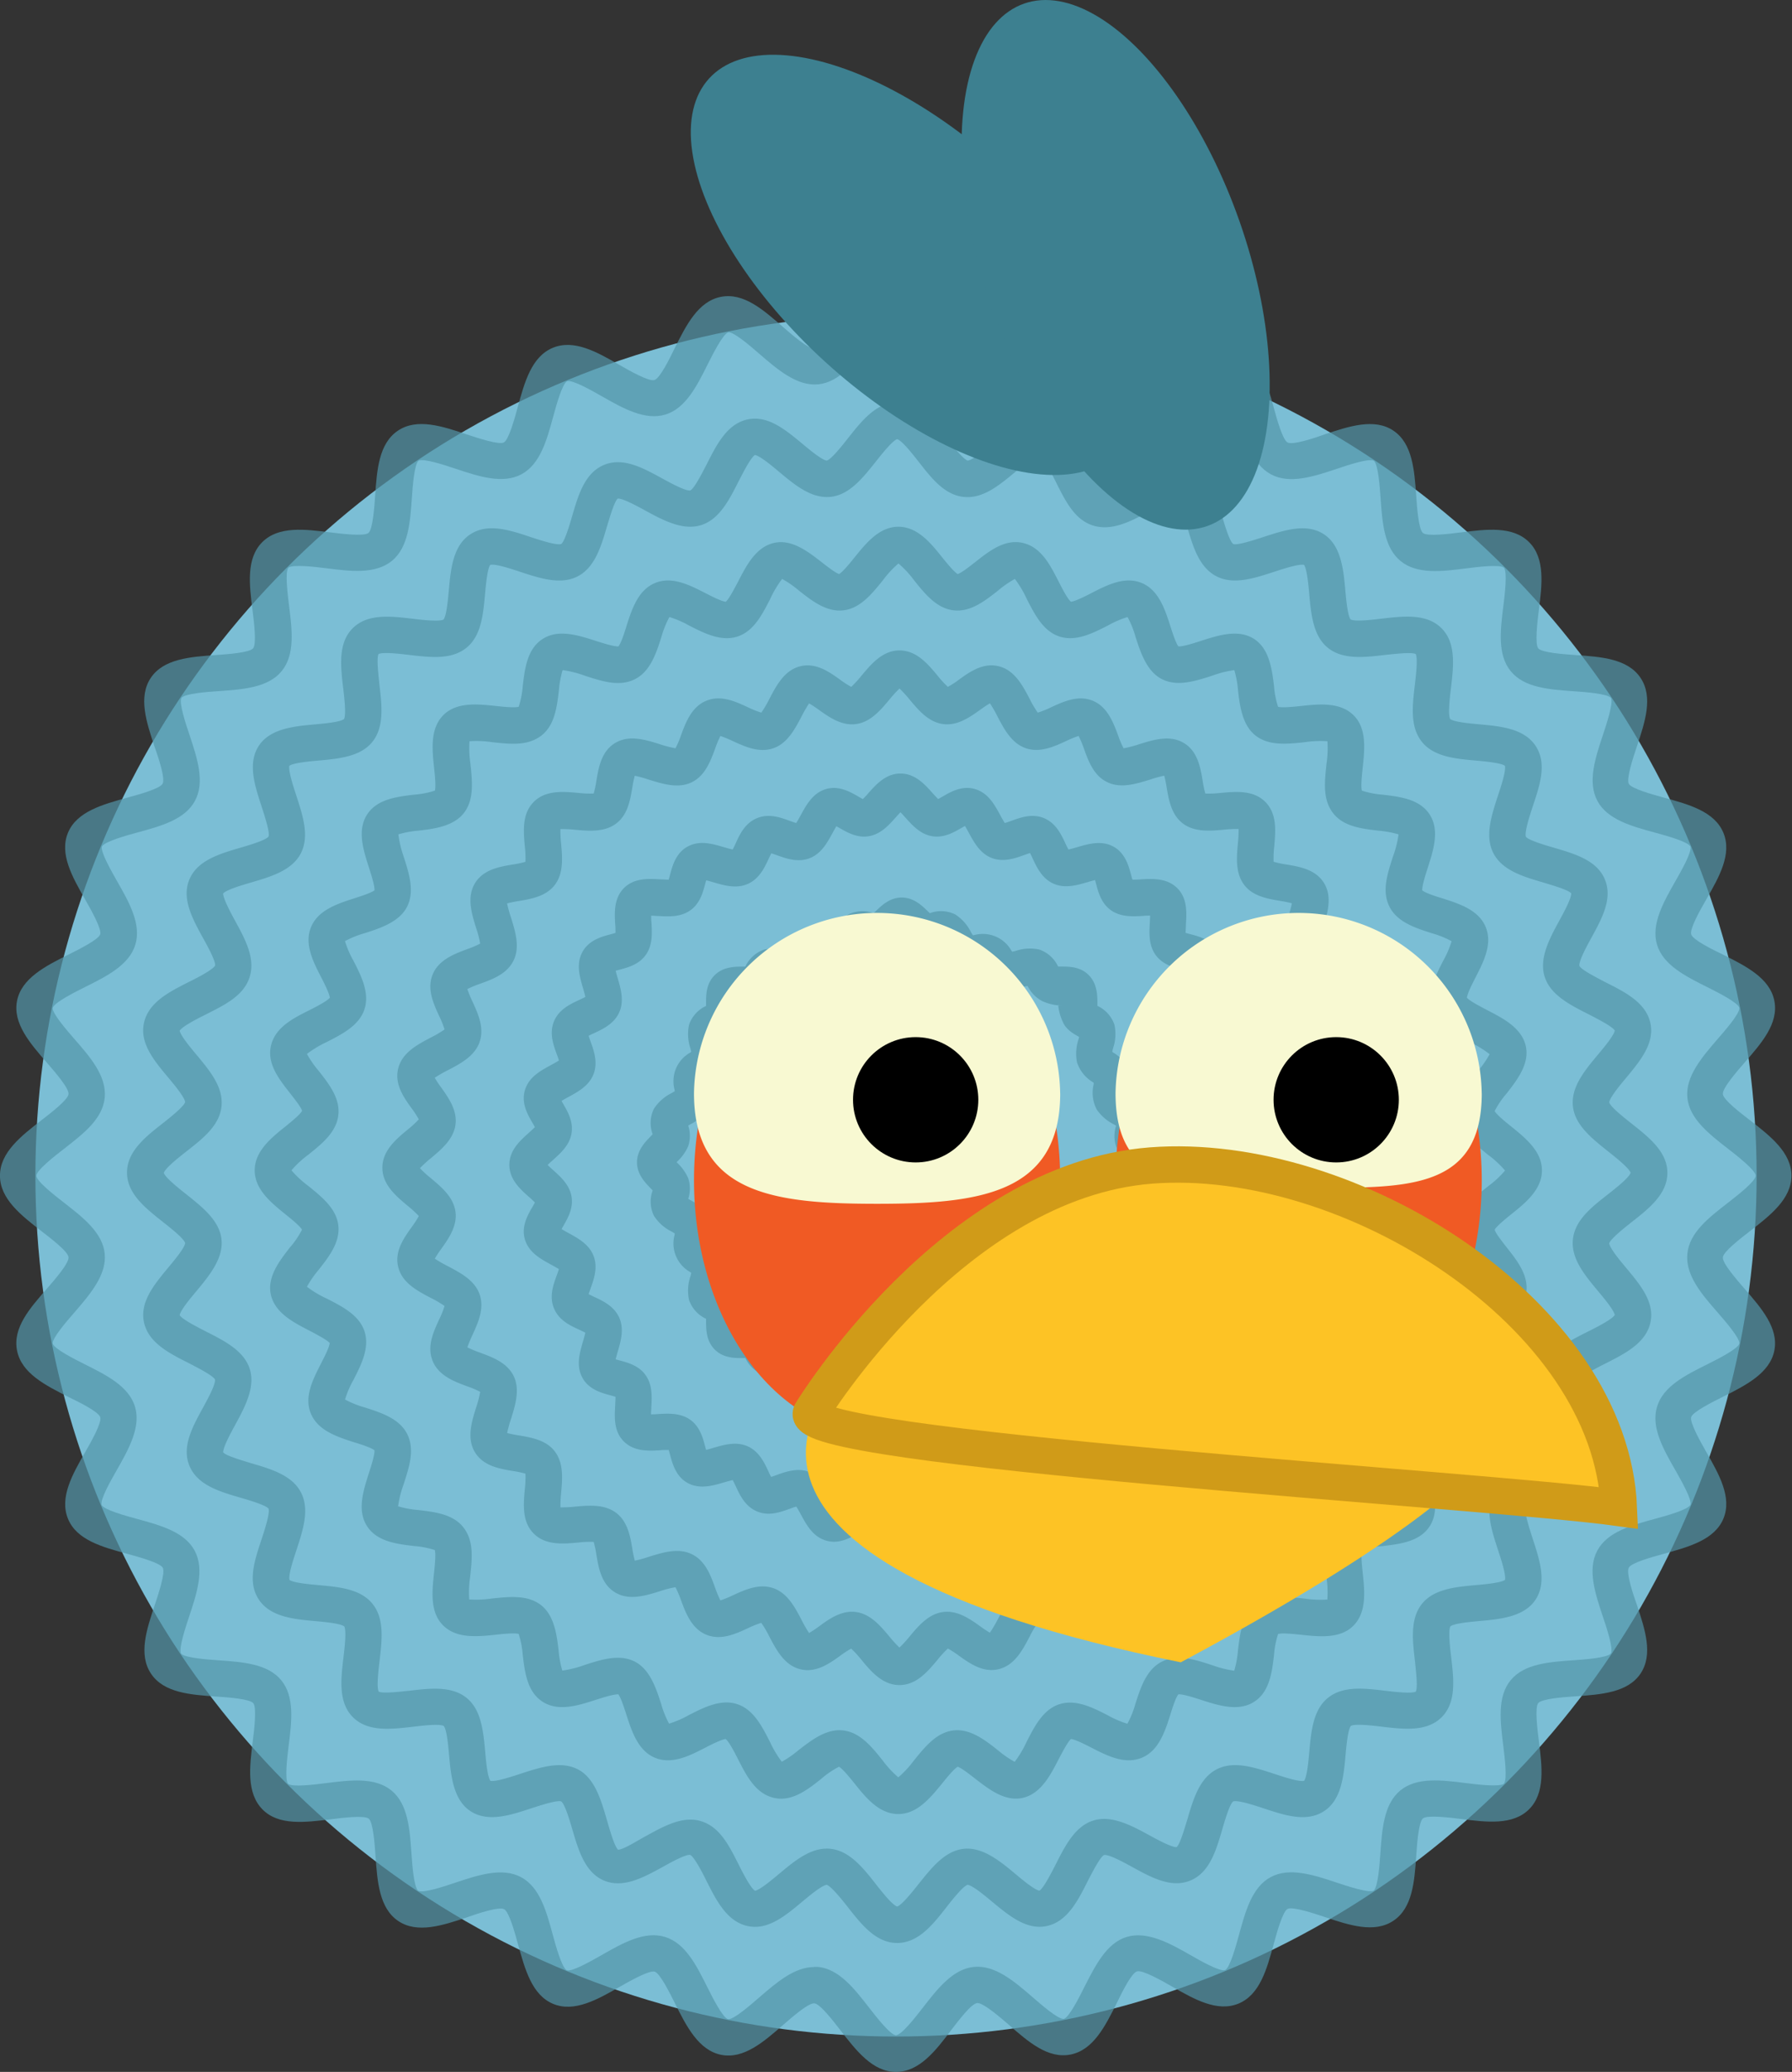<svg xmlns="http://www.w3.org/2000/svg" viewBox="0 0 443.72 512.92"><rect x="0" y="0" width="443.72" height="512.92" fill="#333333" stroke="none"/><defs><style>.cls-1{fill:#7bbed5;}.cls-2{opacity:0.7;}.cls-3{fill:#5296a9;}.cls-4{fill:#3d8090;}.cls-5{fill:#f05a24;}.cls-6{fill:#f8f9d2;}.cls-7,.cls-8{fill:#fdc325;}.cls-8{stroke:#d09b18;stroke-miterlimit:10;stroke-width:9px;}</style></defs><title>Recurso 10</title><g id="Capa_2" data-name="Capa 2"><g id="Capa_1-2" data-name="Capa 1"><circle class="cls-1" cx="221.86" cy="291.06" r="213.1"/><g class="cls-2"><path class="cls-3" d="M221.86,512.92c-5.76,0-9.82-5.23-13.75-10.3-1.76-2.27-5-6.51-6.44-6.68s-5.59,3.46-7.81,5.39c-4.78,4.16-9.72,8.47-15.28,7.36s-8.59-7-11.45-12.75c-1.29-2.59-3.7-7.41-5-7.84s-6.13,2.29-8.68,3.75c-5.52,3.15-11.22,6.4-16.47,4.23s-7-8.56-8.7-14.72c-.77-2.81-2.19-8-3.43-8.71s-6.44,1-9.22,2c-6,2-12.27,4.09-17,.92s-5.2-9.75-5.65-16.11c-.2-2.91-.58-8.34-1.67-9.23s-6.5-.22-9.4.15C75.54,451.15,69,452,65,447.94s-3.21-10.56-2.41-16.88c.37-2.9,1-8.31.15-9.4s-6.32-1.47-9.23-1.67c-6.36-.44-12.93-.9-16.11-5.65s-1.09-11,.92-17c.93-2.78,2.65-8,2-9.22s-5.9-2.66-8.71-3.43C25.4,383,19,381.28,16.84,376s1.08-11,4.23-16.47c1.46-2.55,4.17-7.3,3.75-8.68s-5.25-3.75-7.84-5C11.25,342.93,5.34,340,4.22,334.34s3.2-10.5,7.36-15.28c1.93-2.22,5.54-6.36,5.39-7.82s-4.41-4.68-6.68-6.44c-5.06-3.93-10.3-8-10.3-13.75s5.23-9.82,10.3-13.75c2.27-1.76,6.51-5,6.68-6.44s-3.46-5.59-5.39-7.82c-4.16-4.78-8.46-9.72-7.36-15.28s7-8.59,12.75-11.45c2.59-1.29,7.41-3.7,7.84-5s-2.29-6.13-3.75-8.68c-3.15-5.52-6.4-11.22-4.23-16.47s8.56-7,14.72-8.7c2.81-.77,8-2.19,8.71-3.43s-1-6.44-2-9.22c-2-6-4.09-12.27-.92-17s9.75-5.2,16.11-5.65c2.91-.2,8.34-.58,9.23-1.67s.22-6.5-.15-9.4c-.8-6.32-1.62-12.85,2.41-16.88s10.56-3.21,16.88-2.41c2.9.37,8.31,1,9.4.15s1.47-6.32,1.67-9.23c.44-6.36.9-12.93,5.65-16.11s11-1.09,17,.92c2.78.92,8,2.65,9.22,2s2.66-5.9,3.43-8.71c1.68-6.16,3.41-12.53,8.7-14.72s11,1.08,16.47,4.23c2.55,1.46,7.31,4.17,8.68,3.75s3.75-5.25,5-7.84c2.86-5.72,5.82-11.64,11.45-12.75s10.5,3.2,15.28,7.36c2.22,1.93,6.34,5.54,7.82,5.39s4.68-4.41,6.44-6.68c3.93-5.06,8-10.3,13.75-10.3s9.82,5.23,13.75,10.3c1.76,2.27,5,6.5,6.44,6.68s5.59-3.46,7.82-5.39c4.78-4.16,9.72-8.46,15.28-7.36s8.59,7,11.45,12.75c1.29,2.59,3.71,7.41,5,7.84s6.13-2.29,8.68-3.75c5.52-3.15,11.22-6.4,16.47-4.23s7,8.56,8.7,14.72c.77,2.81,2.19,8,3.43,8.71s6.44-1,9.22-2c6-2,12.28-4.09,17-.92s5.2,9.75,5.65,16.11c.2,2.91.58,8.34,1.67,9.23s6.5.22,9.4-.15c6.32-.8,12.85-1.62,16.88,2.41s3.21,10.56,2.41,16.88c-.37,2.9-1,8.31-.15,9.4s6.32,1.47,9.23,1.67c6.36.44,12.93.9,16.11,5.65s1.09,11-.92,17c-.93,2.78-2.65,8-2,9.22s5.9,2.66,8.71,3.43c6.16,1.68,12.53,3.42,14.72,8.7s-1.08,11-4.22,16.47c-1.46,2.55-4.17,7.3-3.75,8.68s5.25,3.75,7.84,5c5.72,2.86,11.64,5.82,12.75,11.45s-3.2,10.5-7.36,15.28c-1.93,2.22-5.54,6.36-5.39,7.82s4.41,4.68,6.68,6.44c5.06,3.93,10.3,8,10.3,13.75s-5.23,9.82-10.3,13.75c-2.27,1.76-6.5,5-6.68,6.44s3.46,5.59,5.39,7.82c4.16,4.78,8.46,9.72,7.36,15.28s-7,8.59-12.75,11.45c-2.59,1.29-7.41,3.71-7.84,5s2.29,6.13,3.75,8.68c3.15,5.52,6.4,11.22,4.23,16.47s-8.56,7-14.72,8.7c-2.81.77-8,2.19-8.71,3.43s1,6.44,2,9.22c2,6,4.08,12.27.92,17s-9.75,5.2-16.11,5.65c-2.91.2-8.34.58-9.23,1.67s-.22,6.5.15,9.4c.8,6.32,1.62,12.85-2.41,16.88s-10.56,3.21-16.88,2.41c-2.9-.37-8.31-1-9.4-.15s-1.47,6.32-1.67,9.23c-.44,6.36-.9,12.93-5.65,16.11s-11,1.09-17-.92c-2.78-.93-8-2.65-9.22-2s-2.66,5.9-3.43,8.71c-1.68,6.16-3.42,12.53-8.7,14.72s-11-1.08-16.47-4.22c-2.55-1.46-7.31-4.16-8.68-3.75s-3.75,5.25-5,7.84c-2.86,5.72-5.82,11.64-11.45,12.75s-10.5-3.2-15.28-7.36c-2.22-1.93-6.36-5.49-7.82-5.39s-4.68,4.41-6.44,6.68C231.68,507.69,227.62,512.92,221.86,512.92Zm-20.23-26c.3,0,.61,0,.91,0,5.22.51,9,5.39,12.68,10.12,1.7,2.19,5.23,6.74,6.64,6.81,1.41-.08,4.94-4.63,6.63-6.81,3.67-4.73,7.46-9.61,12.68-10.12s10,3.59,14.59,7.56c2.15,1.87,6.12,5.32,7.58,5.32h.06c1.34-.37,3.9-5.49,5.13-7.95C271.23,486.57,274,481,279,479.5S289.54,481,294.78,484c2.52,1.44,7.21,4.12,8.57,3.72,1.24-.64,2.73-6.13,3.45-8.77,1.58-5.79,3.21-11.79,7.86-14.27s10.59-.54,16.31,1.37c2.77.92,7.92,2.63,9.16,2,1.08-.88,1.48-6.53,1.67-9.25.42-6,.85-12.2,4.94-15.56S357,440.67,363,441.42c2.9.37,8.3,1,9.39.15.88-1.08.2-6.48-.16-9.38-.75-6-1.53-12.15,1.83-16.24s9.56-4.52,15.56-4.94c2.72-.19,8.38-.59,9.26-1.68.65-1.23-1.06-6.38-2-9.15-1.9-5.72-3.87-11.63-1.37-16.31S404,377.59,409.8,376c2.64-.72,8.13-2.22,8.78-3.47.39-1.33-2.29-6-3.73-8.55-3-5.24-6.09-10.67-4.54-15.75s7.07-7.8,12.43-10.48c2.46-1.23,7.58-3.79,7.95-5.15.1-1.38-3.43-5.44-5.32-7.62-4-4.56-8.08-9.29-7.56-14.6s5.39-9,10.12-12.68c2.19-1.7,6.73-5.22,6.81-6.64-.08-1.41-4.63-4.94-6.81-6.64-4.73-3.67-9.61-7.46-10.12-12.68s3.59-10,7.56-14.6c1.9-2.18,5.43-6.24,5.32-7.64-.37-1.34-5.49-3.9-7.95-5.13-5.36-2.68-10.9-5.45-12.43-10.48s1.55-10.51,4.54-15.75c1.44-2.52,4.12-7.22,3.72-8.57-.64-1.24-6.13-2.73-8.77-3.45-5.79-1.58-11.79-3.21-14.27-7.86s-.54-10.59,1.37-16.31c.92-2.77,2.63-7.92,2-9.16-.88-1.08-6.53-1.48-9.25-1.67-6-.42-12.2-.85-15.56-4.94s-2.58-10.27-1.83-16.24c.37-2.9,1-8.31.15-9.39-1.08-.89-6.48-.2-9.38.16-6,.76-12.15,1.53-16.24-1.83s-4.52-9.56-4.94-15.56c-.19-2.72-.58-8.38-1.68-9.26-1.23-.65-6.38,1.06-9.15,2-5.72,1.9-11.63,3.87-16.31,1.37s-6.28-8.48-7.86-14.28c-.72-2.64-2.22-8.13-3.47-8.78-1.34-.38-6,2.29-8.55,3.73-5.24,3-10.66,6.08-15.75,4.54s-7.8-7.07-10.48-12.43c-1.23-2.46-3.79-7.58-5.15-7.95-1.33-.11-5.44,3.43-7.62,5.32-4.56,4-9.28,8.09-14.6,7.56s-9-5.39-12.68-10.12c-1.7-2.19-5.23-6.74-6.64-6.81-1.41.08-4.94,4.63-6.63,6.81-3.67,4.73-7.46,9.61-12.68,10.12s-10-3.59-14.6-7.56c-2.18-1.9-6.23-5.41-7.64-5.32-1.34.37-3.9,5.49-5.13,7.94-2.68,5.36-5.45,10.9-10.48,12.43s-10.51-1.55-15.75-4.54c-2.52-1.44-7.22-4.11-8.57-3.72-1.24.64-2.73,6.13-3.45,8.77-1.58,5.79-3.21,11.78-7.86,14.27s-10.59.54-16.31-1.37c-2.77-.92-7.92-2.63-9.16-2-1.08.88-1.48,6.53-1.67,9.25-.42,6-.85,12.21-4.94,15.56s-10.27,2.58-16.24,1.83c-2.9-.37-8.3-1-9.39-.15-.88,1.07-.2,6.48.16,9.38.75,6,1.53,12.15-1.83,16.24s-9.56,4.52-15.56,4.94c-2.72.19-8.38.58-9.26,1.68-.65,1.23,1.06,6.38,2,9.15,1.9,5.72,3.87,11.63,1.37,16.31s-8.48,6.28-14.27,7.86c-2.64.72-8.13,2.22-8.78,3.47-.39,1.33,2.29,6,3.73,8.55,3,5.24,6.08,10.67,4.54,15.75S26.36,241.7,21,244.38c-2.46,1.23-7.58,3.79-7.95,5.15-.1,1.38,3.43,5.44,5.32,7.62,4,4.57,8.08,9.29,7.56,14.6s-5.4,9-10.12,12.68c-2.19,1.7-6.74,5.23-6.81,6.64.08,1.41,4.63,4.94,6.81,6.63,4.73,3.67,9.61,7.46,10.12,12.68s-3.59,10-7.56,14.59c-1.9,2.18-5.43,6.24-5.32,7.64.37,1.34,5.49,3.9,7.94,5.13,5.36,2.68,10.9,5.45,12.43,10.48S31.87,358.74,28.88,364c-1.44,2.52-4.12,7.22-3.72,8.57.64,1.24,6.13,2.73,8.77,3.45,5.79,1.58,11.78,3.21,14.27,7.86s.54,10.59-1.37,16.31c-.92,2.77-2.63,7.92-2,9.16.88,1.08,6.53,1.48,9.25,1.67,6,.42,12.2.85,15.56,4.94s2.58,10.27,1.83,16.24c-.37,2.9-1,8.3-.15,9.39,1.08.89,6.48.2,9.38-.16,6-.75,12.15-1.53,16.24,1.83s4.52,9.56,4.94,15.56c.19,2.72.58,8.38,1.68,9.26,1.23.65,6.38-1.06,9.15-2,5.72-1.9,11.64-3.87,16.31-1.37s6.28,8.48,7.86,14.28c.72,2.64,2.22,8.13,3.47,8.78,1.33.38,6-2.29,8.55-3.73,5.24-3,10.67-6.09,15.75-4.54s7.8,7.07,10.49,12.43c1.23,2.46,3.79,7.58,5.15,7.95h.06c1.44,0,5.41-3.46,7.56-5.33C192.25,490.81,196.69,486.95,201.63,486.95Z"/><path class="cls-3" d="M222.15,481c-5.24,0-8.84-4.55-12.31-9-1.49-1.88-4-5-5.12-5.4-1.21.11-4.38,2.76-6.09,4.19-4.2,3.51-8.53,7.14-13.58,6s-7.63-6.23-10.14-11.2c-1-2.05-3-5.87-4-6.4-1.1-.18-4.83,1.87-6.84,3-4.79,2.62-9.75,5.33-14.47,3.37s-6.35-7.43-7.89-12.7c-.63-2.17-1.82-6.22-2.76-6.91-1.07-.36-5.18,1-7.38,1.71-5.26,1.73-10.69,3.51-15,.75s-4.91-8.72-5.37-13.95c-.2-2.19-.56-6.25-1.32-7.19-1.11-.57-5.28-.08-7.54.19-5.54.65-11.26,1.33-14.94-2.34s-3-9.4-2.34-14.94c.27-2.26.76-6.43.19-7.54-.94-.76-5-1.12-7.19-1.32-5.22-.47-11.14-1-14-5.38s-1-9.73.75-15c.72-2.21,2.07-6.32,1.68-7.46-.66-.87-4.7-2.06-6.87-2.69-5.27-1.54-10.72-3.13-12.7-7.89s.75-9.68,3.37-14.47c1.1-2,3.14-5.75,2.94-6.92-.51-1-4.32-2.92-6.37-4-5-2.51-10.1-5.1-11.2-10.14s2.53-9.38,6-13.57c1.43-1.71,4.08-4.88,4.19-6.09-.39-1.16-3.52-3.63-5.4-5.12-4.4-3.48-9-7.07-9-12.31s4.55-8.84,9-12.31c1.88-1.49,5-4,5.4-5.12-.11-1.21-2.76-4.38-4.19-6.09-3.51-4.2-7.14-8.53-6-13.58s6.23-7.63,11.2-10.14c2.05-1,5.87-3,6.4-4,.17-1.09-1.87-4.83-3-6.84-2.62-4.79-5.33-9.75-3.37-14.47s7.43-6.35,12.7-7.89c2.17-.63,6.22-1.82,6.91-2.76.36-1.06-1-5.18-1.71-7.38-1.72-5.25-3.51-10.69-.75-15s8.72-4.91,13.95-5.37c2.19-.2,6.24-.56,7.19-1.32.57-1.11.08-5.28-.19-7.54-.65-5.54-1.33-11.26,2.34-14.94h0c3.67-3.67,9.4-3,14.94-2.34,2.26.27,6.43.76,7.54.19.76-.94,1.12-5,1.32-7.19.47-5.22,1-11.14,5.38-13.95s9.73-1,15,.75c2.21.73,6.32,2.08,7.46,1.68.87-.66,2.06-4.7,2.69-6.87,1.54-5.27,3.13-10.72,7.89-12.7s9.68.75,14.47,3.37c2,1.1,5.76,3.15,6.92,2.94,1-.51,2.92-4.32,4-6.37,2.51-5,5.1-10.1,10.14-11.2s9.38,2.53,13.57,6c1.71,1.43,4.88,4.08,6.09,4.19,1.16-.39,3.63-3.52,5.12-5.4,3.48-4.4,7.07-9,12.31-9s8.84,4.55,12.31,9c1.48,1.88,4,5,5.12,5.4,1.21-.11,4.38-2.76,6.09-4.19,4.2-3.51,8.53-7.13,13.58-6s7.63,6.23,10.14,11.2c1,2.05,3,5.87,4,6.4,1.08.18,4.83-1.87,6.84-3,4.79-2.62,9.75-5.33,14.47-3.37s6.35,7.42,7.89,12.7c.63,2.17,1.82,6.22,2.76,6.91,1.06.36,5.17-1,7.38-1.71,5.26-1.72,10.69-3.51,15-.75s4.91,8.73,5.37,13.95c.2,2.19.56,6.25,1.32,7.19,1.11.57,5.28.08,7.54-.19,5.54-.65,11.26-1.33,14.94,2.34s3,9.4,2.34,14.94c-.27,2.26-.76,6.43-.19,7.54.94.76,5,1.12,7.19,1.32,5.22.47,11.14,1,14,5.38s1,9.73-.75,15c-.73,2.21-2.07,6.32-1.68,7.46.66.87,4.7,2.06,6.87,2.69,5.27,1.54,10.72,3.13,12.69,7.89s-.75,9.68-3.37,14.47c-1.1,2-3.14,5.75-2.94,6.92.51,1,4.32,2.92,6.37,4,5,2.51,10.1,5.1,11.2,10.14s-2.53,9.38-6,13.57c-1.43,1.71-4.08,4.88-4.19,6.09.39,1.16,3.52,3.63,5.4,5.12,4.4,3.48,9,7.07,9,12.31s-4.55,8.84-9,12.31c-1.88,1.49-5,4-5.4,5.12.11,1.21,2.76,4.38,4.19,6.09,3.51,4.2,7.14,8.54,6,13.58s-6.23,7.63-11.2,10.14c-2,1-5.87,3-6.4,4-.17,1.09,1.87,4.83,3,6.84,2.62,4.79,5.33,9.75,3.37,14.47s-7.42,6.35-12.7,7.89c-2.17.63-6.22,1.82-6.91,2.76-.36,1.07,1,5.18,1.71,7.38,1.72,5.26,3.51,10.69.75,15s-8.73,4.91-13.95,5.37c-2.19.2-6.25.56-7.19,1.32-.57,1.11-.08,5.28.19,7.54.65,5.54,1.33,11.26-2.34,14.94s-9.4,3-14.94,2.34c-2.26-.27-6.43-.76-7.54-.19-.76.94-1.12,5-1.32,7.19-.47,5.22-1,11.14-5.37,13.95s-9.73,1-15-.75c-2.21-.72-6.32-2.08-7.46-1.68-.87.66-2.06,4.7-2.69,6.87-1.54,5.27-3.13,10.72-7.89,12.7s-9.68-.75-14.47-3.37c-2-1.1-5.74-3.14-6.92-2.94-1,.51-2.92,4.32-4,6.37-2.51,5-5.1,10.1-10.14,11.2s-9.37-2.53-13.57-6c-1.71-1.43-4.88-4.08-6.09-4.19-1.16.39-3.64,3.52-5.12,5.4C231,476.45,227.39,481,222.15,481Zm-17.41-23.36a8.93,8.93,0,0,1,1,.06c4.66.54,8,4.73,11.16,8.77,1.42,1.8,4,5.1,5.25,5.51,1.22-.42,3.83-3.72,5.25-5.51,3.2-4,6.5-8.23,11.15-8.77s8.92,2.9,12.9,6.23c1.66,1.39,4.71,3.94,5.93,4.12,1-.58,2.94-4.38,4-6.44,2.35-4.65,4.78-9.46,9.28-10.9s9.35,1.12,13.94,3.63c1.94,1.06,5.5,3,6.74,2.93.87-.72,2-4.72,2.67-6.88,1.46-5,3-10.17,7.24-12.37s9.37-.49,14.35,1.14c2.13.7,6,2,7.31,1.7.74-1,1.09-5,1.29-7.16.46-5.14.94-10.46,4.68-13.43s9-2.31,14.2-1.7c2.23.26,6.32.75,7.5.21.53-1.18,0-5.27-.21-7.5-.61-5.15-1.24-10.48,1.69-14.19s8.3-4.23,13.44-4.69c2.16-.19,6.13-.55,7.16-1.29.28-1.27-1-5.18-1.7-7.3-1.64-5-3.32-10.13-1.14-14.36s7.36-5.77,12.36-7.23c2.13-.62,6-1.76,6.88-2.7,0-1.26-1.88-4.79-2.93-6.71-2.51-4.59-5.11-9.34-3.62-14s6.24-6.92,10.89-9.27c2-1,5.74-2.9,6.43-4-.22-1.24-2.74-4.25-4.12-5.9-3.33-4-6.77-8.1-6.23-12.89s4.73-8,8.77-11.16c1.79-1.42,5.1-4,5.51-5.25-.41-1.22-3.72-3.83-5.51-5.25-4-3.2-8.23-6.5-8.77-11.15-.54-4.8,2.9-8.92,6.23-12.9,1.39-1.66,3.94-4.71,4.12-5.93-.58-1-4.38-2.94-6.44-4-4.65-2.35-9.46-4.78-10.9-9.28s1.12-9.35,3.63-13.94c1.06-1.94,3-5.51,2.93-6.74-.72-.87-4.72-2-6.88-2.67-5-1.46-10.17-3-12.37-7.24s-.49-9.37,1.14-14.35c.7-2.13,2-6,1.7-7.31-1-.74-5-1.09-7.16-1.29-5.14-.46-10.46-.94-13.43-4.68s-2.31-9-1.7-14.2c.26-2.23.75-6.32.21-7.5-1.18-.53-5.27,0-7.5.21-5.15.61-10.48,1.24-14.19-1.69s-4.23-8.3-4.69-13.44c-.19-2.16-.55-6.13-1.29-7.16-1.27-.27-5.18,1-7.31,1.7-5,1.63-10.13,3.32-14.36,1.14s-5.77-7.16-7.23-12.16c-.62-2.12-1.76-5.68-2.7-6.68h0c-1.3,0-4.76,1.69-6.66,2.73-4.59,2.51-9.34,5-14,3.53s-6.92-6.29-9.27-10.95c-1-2-2.9-5.76-4-6.46-1.24.22-4.25,2.73-5.9,4.1-4,3.33-8.09,6.77-12.89,6.23s-8-4.73-11.16-8.78c-1.42-1.8-4-5.1-5.25-5.52-1.22.41-3.83,3.72-5.25,5.51-3.19,4-6.5,8.23-11.15,8.77-4.8.54-8.92-2.9-12.9-6.23-1.66-1.39-4.71-3.94-5.93-4.12-1,.58-2.94,4.38-4,6.44-2.35,4.65-4.78,9.46-9.28,10.9s-9.35-1.12-13.94-3.63c-1.94-1.06-5.51-3-6.74-2.93-.87.72-2,4.72-2.67,6.88-1.46,5-3,10.17-7.24,12.37s-9.37.49-14.35-1.14c-2.13-.7-6-2-7.31-1.7-.74,1-1.09,5-1.29,7.16-.46,5.14-.94,10.46-4.68,13.43s-9,2.31-14.2,1.7c-2.23-.26-6.32-.75-7.5-.21-.53,1.18,0,5.27.21,7.5.61,5.15,1.24,10.48-1.69,14.19s-8.3,4.23-13.44,4.69c-2.16.19-6.13.55-7.16,1.29-.28,1.27,1,5.18,1.7,7.31,1.63,5,3.32,10.13,1.14,14.36s-7.36,5.77-12.36,7.23c-2.12.62-6,1.76-6.88,2.7,0,1.26,1.88,4.79,2.93,6.71,2.51,4.59,5.11,9.34,3.63,14s-6.24,6.92-10.89,9.27c-2,1-5.74,2.9-6.43,4,.22,1.24,2.74,4.25,4.12,5.9,3.33,4,6.77,8.1,6.23,12.89s-4.73,8-8.77,11.16c-1.79,1.42-5.1,4-5.51,5.25.41,1.22,3.72,3.83,5.51,5.25,4,3.19,8.23,6.5,8.77,11.15s-2.9,8.92-6.23,12.9c-1.39,1.66-3.94,4.71-4.12,5.93.58,1,4.38,2.94,6.44,4,4.65,2.35,9.46,4.78,10.9,9.28s-1.12,9.35-3.63,13.94c-1.06,1.94-3,5.51-2.93,6.74.72.87,4.72,2,6.88,2.67,5,1.46,10.17,3,12.37,7.24s.49,9.37-1.14,14.35c-.7,2.13-2,6-1.7,7.31,1,.74,5,1.09,7.16,1.29,5.14.46,10.46.94,13.43,4.67s2.31,9,1.7,14.2c-.26,2.23-.75,6.32-.21,7.5,1.18.53,5.27,0,7.5-.21,5.15-.61,10.48-1.24,14.19,1.69s4.23,8.3,4.69,13.44c.19,2.16.55,6.13,1.29,7.16,1.27.28,5.18-1,7.3-1.7,5-1.63,10.13-3.33,14.36-1.14s5.77,7.69,7.23,12.69c.62,2.13,1.76,6.21,2.7,7.21h0c1.3,0,4.76-2.22,6.66-3.25,4.59-2.51,9.34-5.27,14-3.79s6.92,6.16,9.27,10.81c1,2,2.9,5.69,4,6.39,1.24-.22,4.25-2.76,5.9-4.14C196.55,460.85,200.37,457.64,204.74,457.64Z"/><path class="cls-3" d="M222.43,449.08c-4.72,0-8-4-10.86-7.6-1.1-1.35-2.89-3.57-3.82-4.11a21.83,21.83,0,0,0-4.4,3c-3.44,2.72-7.35,5.8-11.87,4.67s-6.73-5.62-8.78-9.63c-.81-1.59-2.14-4.18-3-4.9-1,.08-3.55,1.36-5.08,2.15-3.87,2-8.26,4.23-12.44,2.49s-5.73-6.47-7.07-10.63c-.52-1.62-1.37-4.26-2-5.07-1.1-.07-3.91.82-5.62,1.37-4.26,1.37-9.08,2.92-12.94.58-4-2.41-4.6-7.38-5.12-11.76a22.05,22.05,0,0,0-1-5.15c-1-.29-3.92,0-5.68.2-4.53.48-9.67,1-13-2.28s-2.76-8.44-2.28-13c.19-1.76.49-4.63.2-5.68a22.13,22.13,0,0,0-5.15-1c-4.38-.52-9.34-1.11-11.76-5.12-2.33-3.85-.78-8.68.59-12.94.55-1.72,1.46-4.53,1.37-5.63-.8-.67-3.45-1.52-5.06-2C83.5,355.7,78.78,354.18,77,350s.51-8.57,2.49-12.45c.78-1.53,2.06-4,2.15-5.08-.72-.82-3.32-2.15-4.9-3-4-2.05-8.54-4.38-9.63-8.79s2-8.42,4.67-11.86a21.82,21.82,0,0,0,3-4.4c-.53-.93-2.75-2.73-4.11-3.82-3.56-2.88-7.6-6.15-7.6-10.86s4-8,7.6-10.86C72,277.77,74.26,276,74.8,275c-.29-1-2-3.1-3-4.4-2.72-3.45-5.8-7.35-4.67-11.87S72.76,252,76.77,250c1.59-.81,4.18-2.14,4.9-3-.08-1-1.36-3.55-2.15-5.08-2-3.87-4.23-8.26-2.49-12.44s6.47-5.73,10.63-7.07c1.62-.52,4.26-1.37,5.07-2,.08-1.1-.82-3.91-1.37-5.62-1.37-4.26-2.92-9.08-.59-12.94,2.42-4,7.38-4.6,11.76-5.12a22.06,22.06,0,0,0,5.15-1c.3-1,0-3.92-.2-5.68-.48-4.53-1-9.67,2.28-13h0c3.31-3.31,8.44-2.76,13-2.28,1.76.19,4.63.5,5.68.2a22.09,22.09,0,0,0,1-5.15c.52-4.38,1.11-9.34,5.12-11.76,3.86-2.33,8.68-.78,12.94.59,1.72.55,4.53,1.44,5.63,1.37.67-.8,1.52-3.45,2-5.06,1.34-4.17,2.86-8.89,7.07-10.63s8.57.51,12.44,2.49c1.53.78,4,2.06,5.08,2.15.82-.72,2.15-3.31,3-4.9,2.05-4,4.38-8.54,8.79-9.63s8.42,2,11.86,4.67c1.3,1,3.42,2.69,4.4,3,.93-.53,2.73-2.75,3.82-4.11,2.88-3.56,6.15-7.6,10.86-7.6s8,4,10.86,7.6c1.1,1.36,2.89,3.57,3.82,4.11,1-.29,3.1-2,4.4-3,3.45-2.72,7.34-5.79,11.87-4.67s6.73,5.62,8.78,9.63c.81,1.59,2.14,4.18,3,4.9,1-.08,3.55-1.36,5.08-2.15,3.87-2,8.26-4.23,12.45-2.49s5.73,6.47,7.07,10.63c.52,1.62,1.37,4.26,2,5.06,1.09.09,3.91-.82,5.62-1.37,4.26-1.37,9.08-2.92,12.94-.59s4.6,7.38,5.12,11.76a22,22,0,0,0,1,5.15c1,.29,3.92,0,5.68-.2,4.53-.48,9.67-1,13,2.28s2.76,8.44,2.28,13c-.19,1.76-.5,4.63-.2,5.68a22.09,22.09,0,0,0,5.15,1c4.38.52,9.34,1.11,11.76,5.12,2.33,3.85.78,8.68-.59,12.94-.55,1.72-1.46,4.53-1.37,5.63.8.67,3.45,1.52,5.07,2,4.17,1.34,8.89,2.86,10.63,7.07s-.51,8.57-2.49,12.44c-.78,1.53-2.06,4-2.15,5.08.72.82,3.32,2.15,4.9,3,4,2.05,8.54,4.38,9.63,8.79s-2,8.41-4.67,11.86a21.81,21.81,0,0,0-3,4.4c.53.93,2.75,2.73,4.11,3.82,3.56,2.88,7.6,6.15,7.6,10.86s-4,8-7.6,10.86c-1.36,1.1-3.57,2.89-4.11,3.82.29,1,2,3.1,3,4.4,2.72,3.45,5.8,7.35,4.67,11.87s-5.62,6.73-9.62,8.78c-1.59.81-4.18,2.15-4.9,3,.08,1,1.36,3.55,2.15,5.08,2,3.87,4.23,8.26,2.49,12.44s-6.47,5.73-10.63,7.07c-1.62.52-4.26,1.37-5.07,2-.08,1.1.82,3.91,1.37,5.62,1.37,4.26,2.92,9.08.59,12.94-2.41,4-7.38,4.6-11.76,5.12a22,22,0,0,0-5.15,1c-.29,1,0,3.92.2,5.68.48,4.53,1,9.67-2.28,13s-8.45,2.76-13,2.28c-1.76-.19-4.63-.49-5.68-.2a22,22,0,0,0-1,5.15c-.52,4.38-1.11,9.34-5.12,11.76-3.86,2.33-8.68.78-12.94-.59-1.72-.55-4.52-1.47-5.63-1.37-.67.8-1.52,3.45-2,5.07-1.34,4.16-2.86,8.89-7.07,10.63s-8.57-.51-12.45-2.49c-1.53-.78-4-2.06-5.08-2.15-.82.72-2.15,3.32-3,4.9-2.05,4-4.38,8.54-8.79,9.63s-8.42-2-11.86-4.67c-1.3-1-3.42-2.69-4.4-3-.93.53-2.73,2.75-3.82,4.1C230.41,445,227.15,449.08,222.43,449.08Zm-14.59-20.75a8.21,8.21,0,0,1,1.13.08c4.06.56,6.87,4,9.59,7.41a25,25,0,0,0,3.87,4.17,25,25,0,0,0,3.87-4.17c2.72-3.36,5.53-6.84,9.59-7.41,4.26-.59,7.95,2.31,11.2,4.87a24.93,24.93,0,0,0,4.16,2.88,26.28,26.28,0,0,0,2.91-4.87c2-3.93,4.09-8,8-9.34,4.12-1.42,8.37.76,12.13,2.68a24.43,24.43,0,0,0,4.87,2.1,24.18,24.18,0,0,0,2-5c1.29-4,2.74-8.53,6.63-10.42s8.14-.44,12.37.92a26.46,26.46,0,0,0,5.45,1.37,24.54,24.54,0,0,0,.92-5c.49-4.09,1-8.73,4.45-11.3s7.78-2,12.11-1.55a25.8,25.8,0,0,0,5.58.23,25.92,25.92,0,0,0-.23-5.58c-.46-4.33-.94-8.8,1.55-12.1s7.21-4,11.29-4.45a24.66,24.66,0,0,0,5-.92,26.45,26.45,0,0,0-1.37-5.45c-1.36-4.22-2.76-8.59-.92-12.36s6.43-5.34,10.43-6.62a24.2,24.2,0,0,0,5-2,24.46,24.46,0,0,0-2.1-4.87c-1.92-3.76-4.1-8-2.68-12.13,1.36-3.93,5.42-6,9.34-8a26.23,26.23,0,0,0,4.87-2.91,24.93,24.93,0,0,0-2.88-4.16c-2.56-3.25-5.47-6.93-4.87-11.2.57-4.06,4-6.87,7.41-9.59a25,25,0,0,0,4.16-3.86,25,25,0,0,0-4.16-3.86c-3.36-2.72-6.84-5.53-7.41-9.59-.59-4.26,2.31-7.95,4.87-11.2a24.9,24.9,0,0,0,2.88-4.16A26.27,26.27,0,0,0,364,258c-3.92-2-8-4.09-9.34-8-1.42-4.12.76-8.37,2.68-12.13a24.42,24.42,0,0,0,2.1-4.87,24.16,24.16,0,0,0-5-2c-4-1.29-8.53-2.74-10.43-6.62s-.44-8.14.92-12.37a26.45,26.45,0,0,0,1.37-5.45,24.64,24.64,0,0,0-5-.92c-4.09-.49-8.72-1-11.29-4.45s-2-7.78-1.55-12.11a25.92,25.92,0,0,0,.23-5.58,26,26,0,0,0-5.58.23c-4.33.46-8.8.94-12.11-1.55s-4-7.2-4.45-11.29a24.63,24.63,0,0,0-.92-5,26.49,26.49,0,0,0-5.45,1.37c-4.22,1.36-8.59,2.76-12.36.92s-5.34-6.43-6.62-10.43a24.17,24.17,0,0,0-2-5,24.39,24.39,0,0,0-4.87,2.1c-3.76,1.92-8,4.1-12.13,2.68-3.93-1.36-6-5.42-8-9.34a26.29,26.29,0,0,0-2.91-4.87,25,25,0,0,0-4.16,2.88c-3.25,2.56-6.94,5.47-11.2,4.87-4.06-.57-6.87-4-9.59-7.41a25,25,0,0,0-3.87-4.17,25,25,0,0,0-3.86,4.17c-2.72,3.36-5.53,6.84-9.59,7.41-4.26.6-7.95-2.31-11.2-4.87a24.93,24.93,0,0,0-4.16-2.88,26.31,26.31,0,0,0-2.91,4.87c-2,3.93-4.09,8-8,9.34-4.11,1.42-8.37-.76-12.13-2.68a24.38,24.38,0,0,0-4.87-2.1,24.17,24.17,0,0,0-2,5c-1.28,4-2.74,8.53-6.62,10.43s-8.14.44-12.37-.92a26.45,26.45,0,0,0-5.45-1.37,24.61,24.61,0,0,0-.92,5c-.49,4.09-1,8.72-4.45,11.29s-7.78,2-12.11,1.55a25.88,25.88,0,0,0-5.58-.23,25.89,25.89,0,0,0,.23,5.58c.46,4.33.94,8.8-1.55,12.1s-7.21,4-11.29,4.45a24.64,24.64,0,0,0-5,.92A26.51,26.51,0,0,0,99.93,212c1.36,4.22,2.76,8.59.92,12.36s-6.43,5.34-10.43,6.62a24.17,24.17,0,0,0-5,2,24.37,24.37,0,0,0,2.1,4.87c1.92,3.76,4.1,8,2.68,12.13-1.36,3.93-5.42,6-9.34,8A26.31,26.31,0,0,0,76,260.91a25,25,0,0,0,2.88,4.16c2.56,3.25,5.47,6.93,4.87,11.2-.57,4.06-4,6.87-7.41,9.59a25,25,0,0,0-4.17,3.86,25,25,0,0,0,4.17,3.87c3.36,2.72,6.84,5.53,7.41,9.59.59,4.26-2.31,7.95-4.87,11.2A24.92,24.92,0,0,0,76,318.55a26.23,26.23,0,0,0,4.87,2.91c3.93,2,8,4.09,9.34,8,1.42,4.11-.76,8.37-2.68,12.13a24.38,24.38,0,0,0-2.1,4.87,24.11,24.11,0,0,0,5,2c4,1.29,8.53,2.74,10.43,6.62s.44,8.14-.92,12.37a26.5,26.5,0,0,0-1.37,5.45,24.62,24.62,0,0,0,5,.92c4.09.49,8.72,1,11.29,4.45s2,7.78,1.55,12.11a25.89,25.89,0,0,0-.23,5.58,26.11,26.11,0,0,0,5.58-.23c4.33-.46,8.8-.94,12.1,1.55s4,7.21,4.45,11.29a24.62,24.62,0,0,0,.93,5,26.52,26.52,0,0,0,5.45-1.37c4.22-1.36,8.59-2.76,12.36-.92s5.34,6.43,6.62,10.42a24.19,24.19,0,0,0,2,5,24.35,24.35,0,0,0,4.87-2.1c3.76-1.92,8-4.1,12.13-2.68,3.94,1.36,6,5.42,8,9.34a26.28,26.28,0,0,0,2.91,4.87,25,25,0,0,0,4.16-2.88C200.74,430.95,204.06,428.33,207.85,428.33Z"/><path class="cls-3" d="M222.72,417.15c-4.18,0-7-3.31-9.4-6.23a26,26,0,0,0-2.56-2.79,23.44,23.44,0,0,0-2.74,1.78c-2.76,2-6.19,4.41-10.16,3.24-3.73-1.08-5.66-4.77-7.36-8a26.25,26.25,0,0,0-2-3.4,23.4,23.4,0,0,0-3.31,1.33c-3.16,1.45-6.74,3.09-10.34,1.59s-5.06-5.38-6.22-8.5a23.59,23.59,0,0,0-1.38-3.25,26,26,0,0,0-3.85,1c-3.49,1.08-7.44,2.31-10.82.45-3.65-2-4.35-6.16-4.91-9.51a23.64,23.64,0,0,0-.67-3.15,25.68,25.68,0,0,0-3.84.16c-3.78.34-8.06.72-11-2.22s-2.55-7.22-2.21-11a25.68,25.68,0,0,0,.16-3.83,23.73,23.73,0,0,0-3.15-.67c-3.35-.56-7.52-1.26-9.52-4.92-1.85-3.38-.63-7.33.46-10.81a26,26,0,0,0,1-3.86,23.67,23.67,0,0,0-3.25-1.38c-3.12-1.15-7-2.59-8.5-6.22s.15-7.18,1.6-10.34a23.25,23.25,0,0,0,1.33-3.31,26.1,26.1,0,0,0-3.4-2c-3.25-1.7-6.93-3.63-8-7.36-1.16-4,1.28-7.4,3.24-10.15a23.27,23.27,0,0,0,1.78-2.75,25.83,25.83,0,0,0-2.79-2.57c-2.92-2.45-6.23-5.23-6.23-9.4s3.31-7,6.23-9.41a25.86,25.86,0,0,0,2.79-2.56,23.28,23.28,0,0,0-1.78-2.74c-2-2.76-4.41-6.18-3.24-10.16,1.08-3.73,4.77-5.66,8-7.36a26.29,26.29,0,0,0,3.4-2,23.3,23.3,0,0,0-1.33-3.31c-1.45-3.16-3.09-6.74-1.6-10.34s5.39-5.06,8.5-6.22a23.64,23.64,0,0,0,3.25-1.38,26,26,0,0,0-1-3.85c-1.08-3.48-2.31-7.43-.45-10.82,2-3.65,6.16-4.35,9.51-4.91a23.56,23.56,0,0,0,3.15-.67,25.7,25.7,0,0,0-.16-3.84c-.34-3.78-.72-8.06,2.22-11s7.22-2.55,11-2.22a25.93,25.93,0,0,0,3.83.16,23.78,23.78,0,0,0,.67-3.15c.56-3.35,1.26-7.52,4.92-9.52,3.38-1.86,7.33-.63,10.81.46a26,26,0,0,0,3.86,1,23.61,23.61,0,0,0,1.38-3.25c1.15-3.12,2.59-7,6.22-8.5s7.18.15,10.34,1.6a23.4,23.4,0,0,0,3.31,1.33,26.31,26.31,0,0,0,2-3.4c1.7-3.25,3.63-6.93,7.36-8,4-1.16,7.4,1.28,10.15,3.24a23.32,23.32,0,0,0,2.75,1.78,25.9,25.9,0,0,0,2.56-2.79c2.45-2.92,5.23-6.23,9.4-6.23s7,3.31,9.41,6.23a25.92,25.92,0,0,0,2.56,2.79,23.33,23.33,0,0,0,2.74-1.78c2.76-2,6.18-4.41,10.16-3.24,3.73,1.08,5.66,4.77,7.36,8a26.33,26.33,0,0,0,2,3.4,23.37,23.37,0,0,0,3.31-1.33c3.16-1.45,6.74-3.09,10.34-1.6s5.06,5.38,6.22,8.5a23.67,23.67,0,0,0,1.38,3.25,25.92,25.92,0,0,0,3.85-1c3.49-1.08,7.44-2.31,10.82-.45,3.65,2,4.35,6.16,4.91,9.51a23.73,23.73,0,0,0,.67,3.15,25.29,25.29,0,0,0,3.84-.16c3.78-.34,8.06-.72,11,2.22s2.55,7.22,2.22,11a25.81,25.81,0,0,0-.16,3.83,23.58,23.58,0,0,0,3.15.67c3.35.56,7.52,1.26,9.52,4.92,1.85,3.38.63,7.33-.46,10.81a26.11,26.11,0,0,0-1,3.86,23.68,23.68,0,0,0,3.25,1.38c3.12,1.15,7,2.59,8.5,6.22s-.15,7.18-1.59,10.34a23.32,23.32,0,0,0-1.33,3.31,26.36,26.36,0,0,0,3.4,2c3.25,1.7,6.93,3.63,8,7.36,1.16,4-1.28,7.4-3.24,10.15a23.18,23.18,0,0,0-1.78,2.75,25.88,25.88,0,0,0,2.79,2.56c2.92,2.45,6.23,5.23,6.23,9.4s-3.31,7-6.23,9.41a26,26,0,0,0-2.79,2.56,23.28,23.28,0,0,0,1.78,2.74c2,2.75,4.41,6.18,3.24,10.16-1.08,3.73-4.77,5.66-8,7.36a26.25,26.25,0,0,0-3.41,2,23.29,23.29,0,0,0,1.33,3.31c1.45,3.16,3.09,6.74,1.6,10.34s-5.39,5.06-8.5,6.22a23.63,23.63,0,0,0-3.25,1.38,26.05,26.05,0,0,0,1,3.86c1.08,3.48,2.31,7.43.45,10.82-2,3.65-6.16,4.35-9.51,4.91a23.73,23.73,0,0,0-3.15.67,25.64,25.64,0,0,0,.16,3.84c.34,3.78.72,8.06-2.22,11s-7.22,2.55-11,2.21a26.09,26.09,0,0,0-3.83-.16,23.69,23.69,0,0,0-.67,3.15c-.56,3.35-1.26,7.52-4.92,9.52-3.38,1.85-7.33.63-10.81-.46a26,26,0,0,0-3.86-1,23.66,23.66,0,0,0-1.38,3.25c-1.15,3.12-2.59,7-6.22,8.5s-7.18-.15-10.34-1.6a23.38,23.38,0,0,0-3.31-1.33,26.2,26.2,0,0,0-2,3.4c-1.7,3.25-3.63,6.93-7.36,8-4,1.16-7.4-1.28-10.15-3.24a23.16,23.16,0,0,0-2.75-1.78,25.75,25.75,0,0,0-2.56,2.79C229.67,413.84,226.9,417.15,222.72,417.15ZM210.94,399a7.61,7.61,0,0,1,1.32.12c3.42.6,5.82,3.47,7.95,6a28.81,28.81,0,0,0,2.51,2.75,28.9,28.9,0,0,0,2.51-2.75c2.12-2.53,4.53-5.4,7.95-6,3.72-.66,6.91,1.62,9.48,3.45a29,29,0,0,0,2.45,1.62A31,31,0,0,0,247,401c1.59-3,3.4-6.48,6.73-7.76,3.6-1.38,7.16.25,10.29,1.68a26.84,26.84,0,0,0,3.07,1.26,26.79,26.79,0,0,0,1.3-3.11c1.19-3.22,2.54-6.87,6-8.44,3.29-1.48,7-.31,10.32.71a31,31,0,0,0,3.59,1,28.58,28.58,0,0,0,.59-2.92c.52-3.1,1.17-7,4.25-9.09,2.87-2,6.62-1.66,9.93-1.37a30.32,30.32,0,0,0,3.63.18,30.34,30.34,0,0,0-.18-3.63c-.29-3.31-.63-7.06,1.37-9.93,2.14-3.08,6-3.73,9.09-4.25a28.06,28.06,0,0,0,2.92-.6,31.17,31.17,0,0,0-1-3.58c-1-3.29-2.19-7-.71-10.31,1.57-3.5,5.22-4.85,8.44-6a26.7,26.7,0,0,0,3.11-1.3,27,27,0,0,0-1.26-3.07c-1.44-3.14-3.06-6.69-1.68-10.3,1.28-3.33,4.72-5.14,7.76-6.73a31,31,0,0,0,3.25-1.87,28.6,28.6,0,0,0-1.63-2.45c-1.83-2.57-4.11-5.77-3.46-9.48.61-3.42,3.47-5.82,6-7.95a28.88,28.88,0,0,0,2.75-2.51,29,29,0,0,0-2.75-2.51c-2.53-2.12-5.4-4.53-6-7.95-.66-3.71,1.62-6.91,3.45-9.48a28.71,28.71,0,0,0,1.63-2.45,31,31,0,0,0-3.25-1.87c-3-1.59-6.48-3.4-7.76-6.73-1.38-3.6.25-7.16,1.68-10.29a27,27,0,0,0,1.26-3.07,26.61,26.61,0,0,0-3.11-1.3c-3.22-1.19-6.87-2.54-8.44-6-1.47-3.29-.31-7,.71-10.32a31.2,31.2,0,0,0,1-3.59,28.46,28.46,0,0,0-2.92-.6c-3.1-.52-7-1.17-9.09-4.24-2-2.87-1.66-6.62-1.37-9.93a30.23,30.23,0,0,0,.18-3.63,30.47,30.47,0,0,0-3.63.18c-3.31.3-7.06.63-9.93-1.37-3.08-2.14-3.73-6-4.25-9.09a28.34,28.34,0,0,0-.6-2.92,30.9,30.9,0,0,0-3.59,1c-3.29,1-7,2.19-10.31.71-3.5-1.57-4.85-5.22-6-8.44a26.61,26.61,0,0,0-1.3-3.11,27,27,0,0,0-3.07,1.26c-3.13,1.44-6.69,3.07-10.29,1.68-3.33-1.28-5.14-4.72-6.73-7.76a31,31,0,0,0-1.87-3.25,28.93,28.93,0,0,0-2.45,1.63c-2.57,1.83-5.76,4.12-9.48,3.46-3.42-.6-5.82-3.47-7.95-6a28.94,28.94,0,0,0-2.51-2.75,29,29,0,0,0-2.51,2.75c-2.12,2.53-4.53,5.4-7.95,6-3.71.66-6.91-1.62-9.48-3.45a28.68,28.68,0,0,0-2.45-1.62,30.75,30.75,0,0,0-1.87,3.25c-1.59,3-3.4,6.48-6.73,7.76-3.6,1.38-7.16-.25-10.29-1.68a26.85,26.85,0,0,0-3.07-1.26,26.51,26.51,0,0,0-1.3,3.11c-1.19,3.22-2.54,6.87-6,8.44-3.28,1.48-7,.31-10.32-.71a31,31,0,0,0-3.59-1,28.46,28.46,0,0,0-.6,2.92c-.52,3.1-1.17,7-4.25,9.09-2.87,2-6.62,1.66-9.93,1.37a30.1,30.1,0,0,0-3.63-.18,30.24,30.24,0,0,0,.18,3.63c.29,3.31.63,7.06-1.37,9.93-2.14,3.08-6,3.73-9.09,4.25a28.27,28.27,0,0,0-2.92.6,30.93,30.93,0,0,0,1,3.59c1,3.29,2.19,7,.71,10.31-1.57,3.5-5.22,4.85-8.44,6a26.74,26.74,0,0,0-3.11,1.3,27,27,0,0,0,1.26,3.07c1.44,3.14,3.06,6.69,1.68,10.29-1.28,3.33-4.72,5.14-7.76,6.73a30.92,30.92,0,0,0-3.26,1.87,29.17,29.17,0,0,0,1.63,2.45c1.83,2.57,4.11,5.76,3.46,9.48-.6,3.42-3.47,5.82-6,7.95a28.89,28.89,0,0,0-2.75,2.51,29.07,29.07,0,0,0,2.75,2.51c2.53,2.12,5.4,4.53,6,7.95.66,3.71-1.62,6.91-3.45,9.48a28.85,28.85,0,0,0-1.62,2.45,30.82,30.82,0,0,0,3.25,1.87c3,1.59,6.48,3.4,7.76,6.73,1.38,3.6-.25,7.16-1.68,10.29a27,27,0,0,0-1.26,3.07,26.72,26.72,0,0,0,3.11,1.3c3.22,1.19,6.87,2.54,8.44,6,1.47,3.28.31,7-.71,10.32a31.13,31.13,0,0,0-1,3.59,28.32,28.32,0,0,0,2.92.59c3.1.52,7,1.17,9.09,4.25,2,2.87,1.66,6.62,1.37,9.93a30.26,30.26,0,0,0-.18,3.63,30.77,30.77,0,0,0,3.63-.18c3.31-.3,7.06-.63,9.93,1.37,3.08,2.14,3.73,6,4.25,9.09a28.39,28.39,0,0,0,.6,2.92,31.16,31.16,0,0,0,3.59-1c3.29-1,7-2.19,10.31-.71,3.5,1.57,4.85,5.22,6,8.44a26.62,26.62,0,0,0,1.3,3.11,26.79,26.79,0,0,0,3.07-1.26c3.14-1.44,6.69-3.06,10.29-1.68,3.33,1.28,5.14,4.72,6.73,7.76a30.87,30.87,0,0,0,1.87,3.25,29.07,29.07,0,0,0,2.45-1.63C205,401,207.79,399,210.94,399Z"/><path class="cls-3" d="M223,385.23c-3.61,0-6-2.67-7.92-4.82-.41-.46-1-1.08-1.4-1.5-.38.2-.85.47-1.2.67-2,1.16-5,2.91-8.38,1.66-3-1.1-4.47-3.88-5.81-6.34-.32-.59-.76-1.4-1.12-1.94-.5.14-1.16.38-1.64.56-2.29.83-5.14,1.87-8.07.65s-4.24-4-5.27-6.22c-.22-.47-.51-1.09-.76-1.54-.65.13-1.56.4-2.18.58-2.67.78-5.69,1.66-8.53.36-3.27-1.5-4.18-4.88-4.78-7.11-.1-.38-.24-.89-.37-1.29-.61,0-1.46,0-2.08.07-2.87.17-6.43.37-9-2.16s-2.33-6.1-2.16-9c0-.62.09-1.47.07-2.08-.4-.13-.9-.26-1.29-.37-2.24-.6-5.63-1.5-7.12-4.78-1.3-2.83-.42-5.86.36-8.53.18-.62.45-1.53.58-2.18-.45-.25-1.08-.54-1.54-.76-2.23-1-5-2.32-6.22-5.27s-.18-5.77.65-8.07c.18-.49.41-1.14.56-1.64-.54-.35-1.34-.79-1.93-1.11-2.45-1.34-5.24-2.85-6.33-5.8-1.25-3.36.5-6.38,1.65-8.38.21-.36.48-.83.67-1.21-.42-.43-1-1-1.5-1.4-2.15-1.92-4.82-4.31-4.82-7.92s2.67-6,4.82-7.92c.46-.41,1.08-1,1.5-1.4-.19-.38-.46-.85-.67-1.2-1.16-2-2.9-5-1.66-8.38,1.1-3,3.88-4.47,6.34-5.81.59-.32,1.4-.76,1.94-1.12-.14-.5-.38-1.16-.56-1.64-.83-2.29-1.87-5.14-.65-8.07s4-4.24,6.22-5.27c.47-.22,1.09-.51,1.54-.75-.13-.65-.4-1.56-.58-2.18-.78-2.67-1.67-5.69-.36-8.53,1.5-3.27,4.88-4.18,7.11-4.78.38-.1.89-.24,1.29-.37,0-.61,0-1.46-.07-2.09-.17-2.87-.37-6.43,2.16-9h0c2.54-2.54,6.1-2.33,9-2.16.63,0,1.47.09,2.08.07.13-.4.26-.9.36-1.29.6-2.24,1.5-5.63,4.78-7.12,2.83-1.31,5.86-.42,8.53.37.62.18,1.53.45,2.18.58.25-.45.54-1.07.75-1.54,1-2.23,2.32-5,5.27-6.22s5.78-.18,8.07.65c.49.18,1.14.41,1.64.56.35-.54.79-1.34,1.11-1.93,1.34-2.45,2.85-5.24,5.8-6.33,3.36-1.25,6.38.5,8.38,1.65.36.21.82.48,1.21.67.43-.42,1-1,1.4-1.5,1.92-2.15,4.31-4.82,7.92-4.82s6,2.67,7.92,4.82c.41.46,1,1.08,1.4,1.5.38-.2.85-.47,1.2-.67,2-1.16,5-2.9,8.38-1.66,3,1.1,4.47,3.88,5.81,6.33.32.59.76,1.4,1.12,1.94.5-.14,1.16-.38,1.65-.56,2.29-.83,5.15-1.87,8.07-.65s4.24,4,5.27,6.22c.22.47.51,1.09.76,1.54.65-.13,1.56-.4,2.18-.58,2.67-.78,5.69-1.66,8.53-.36,3.27,1.5,4.18,4.88,4.78,7.11.1.38.24.89.37,1.29.61,0,1.46,0,2.08-.07,2.87-.16,6.43-.37,9,2.16s2.33,6.1,2.16,9c0,.63-.08,1.47-.07,2.08.4.13.9.26,1.29.36,2.24.6,5.63,1.5,7.12,4.78,1.3,2.83.42,5.86-.36,8.53-.18.62-.45,1.53-.58,2.18.45.25,1.07.54,1.54.75,2.23,1,5,2.32,6.22,5.27s.18,5.77-.65,8.07c-.18.49-.41,1.14-.56,1.64.54.35,1.34.79,1.93,1.11,2.45,1.34,5.24,2.85,6.33,5.8,1.25,3.36-.5,6.38-1.65,8.38-.21.36-.48.82-.67,1.21.42.43,1,1,1.5,1.4,2.15,1.92,4.82,4.31,4.82,7.92s-2.67,6-4.82,7.92c-.46.41-1.08,1-1.5,1.4.2.38.46.85.67,1.2,1.16,2,2.9,5,1.66,8.38-1.1,3-3.88,4.47-6.34,5.81-.59.32-1.4.76-1.93,1.11.14.5.38,1.16.56,1.65.83,2.29,1.87,5.14.65,8.07s-4,4.24-6.22,5.27c-.46.22-1.09.51-1.54.75.13.65.4,1.56.58,2.18.78,2.67,1.66,5.69.36,8.53-1.5,3.27-4.88,4.18-7.11,4.78-.38.1-.89.24-1.29.37,0,.61,0,1.46.07,2.09.17,2.87.37,6.43-2.16,9s-6.1,2.33-9,2.16c-.62,0-1.47-.09-2.08-.07-.13.4-.26.9-.36,1.29-.6,2.24-1.5,5.63-4.78,7.12-2.83,1.31-5.86.42-8.53-.36-.62-.18-1.53-.45-2.18-.58-.25.45-.54,1.07-.75,1.54-1,2.23-2.32,5-5.27,6.22s-5.78.18-8.07-.65c-.49-.18-1.14-.41-1.64-.56-.35.54-.79,1.34-1.11,1.93-1.34,2.45-2.85,5.24-5.8,6.33-3.35,1.25-6.38-.5-8.38-1.65-.36-.21-.82-.48-1.21-.67-.43.42-1,1-1.4,1.5C229,382.56,226.61,385.23,223,385.23Zm-9-15.54a7.06,7.06,0,0,1,1.66.2c2.67.64,4.51,2.7,6.14,4.52.33.37.8.89,1.21,1.31.41-.42.88-.94,1.21-1.31,1.63-1.82,3.47-3.87,6.14-4.52,3.09-.75,5.74.78,7.68,1.9l.84.47c.33-.53.69-1.19.95-1.67,1.26-2.3,2.68-4.91,5.33-6.1,3-1.37,6.14-.24,8.4.58.42.15,1,.35,1.43.49.23-.43.48-1,.68-1.39,1-2.17,2.39-5.14,5.48-6.33,2.74-1.05,5.61-.21,8.14.53.51.15,1.23.36,1.83.5.09-.32.19-.67.26-.95.58-2.15,1.36-5.1,4.08-6.75,2.36-1.43,5.13-1.27,7.58-1.13.48,0,1.13.07,1.7.07,0-.57,0-1.22-.07-1.7-.14-2.45-.3-5.22,1.13-7.58,1.64-2.71,4.59-3.5,6.74-4.08l1-.26c-.14-.6-.35-1.31-.5-1.82-.74-2.53-1.58-5.41-.53-8.14,1.19-3.09,4.16-4.47,6.33-5.48.42-.19,1-.45,1.39-.68-.14-.46-.34-1-.49-1.43-.82-2.26-1.94-5.36-.58-8.4,1.19-2.65,3.8-4.08,6.11-5.33.47-.26,1.14-.62,1.67-.95-.16-.29-.33-.58-.47-.83-1.12-1.94-2.65-4.59-1.91-7.68.64-2.67,2.7-4.51,4.52-6.14.37-.33.89-.8,1.31-1.21-.42-.41-.94-.88-1.31-1.21-1.82-1.63-3.88-3.47-4.52-6.14-.75-3.09.78-5.74,1.9-7.68.14-.25.32-.55.47-.84-.53-.33-1.19-.69-1.67-.95-2.3-1.26-4.91-2.68-6.1-5.33-1.37-3-.24-6.14.58-8.4.15-.42.35-1,.49-1.43-.43-.23-1-.48-1.39-.68-2.17-1-5.14-2.39-6.33-5.48-1.05-2.74-.21-5.61.53-8.15.15-.51.36-1.22.5-1.82l-.95-.26c-2.15-.58-5.1-1.36-6.75-4.08-1.43-2.36-1.27-5.14-1.13-7.58,0-.48.07-1.13.07-1.7-.57,0-1.22,0-1.7.07-2.45.14-5.22.3-7.58-1.13-2.71-1.64-3.51-4.59-4.08-6.74-.08-.28-.17-.63-.26-1-.6.14-1.31.35-1.82.5-2.53.74-5.41,1.58-8.14.53-3.09-1.19-4.47-4.16-5.48-6.33-.19-.42-.45-1-.68-1.39-.46.14-1,.34-1.43.49-2.26.82-5.36,1.94-8.4.58-2.65-1.19-4.08-3.8-5.33-6.11-.26-.47-.62-1.14-.95-1.67L238,205c-1.93,1.12-4.59,2.65-7.68,1.91-2.67-.64-4.51-2.7-6.14-4.52-.33-.37-.8-.89-1.21-1.31-.41.42-.88.94-1.21,1.31-1.63,1.82-3.47,3.88-6.14,4.52-3.09.75-5.74-.78-7.68-1.9l-.84-.47c-.33.53-.69,1.19-.95,1.67-1.25,2.3-2.68,4.91-5.33,6.1-3,1.36-6.14.24-8.4-.58-.42-.15-1-.35-1.43-.49-.23.43-.48,1-.68,1.39-1,2.17-2.39,5.14-5.48,6.33-2.74,1.05-5.61.21-8.14-.53-.51-.15-1.23-.36-1.83-.5-.09.32-.19.67-.26.95-.58,2.15-1.36,5.1-4.08,6.75-2.36,1.43-5.13,1.27-7.58,1.13-.48,0-1.13-.07-1.7-.07,0,.57,0,1.22.07,1.7.14,2.45.3,5.22-1.13,7.58-1.64,2.71-4.59,3.51-6.74,4.08l-1,.26c.14.6.35,1.31.5,1.82.74,2.53,1.58,5.4.53,8.14-1.19,3.09-4.16,4.47-6.33,5.48-.42.19-1,.45-1.39.68.14.46.34,1,.49,1.43.82,2.26,1.94,5.36.58,8.4-1.19,2.65-3.8,4.08-6.11,5.33-.47.26-1.14.62-1.67.95l.47.83c1.12,1.93,2.65,4.58,1.91,7.68-.64,2.67-2.7,4.51-4.52,6.14-.37.33-.89.8-1.31,1.21.42.41.94.88,1.31,1.21,1.82,1.63,3.88,3.47,4.52,6.14.75,3.09-.78,5.74-1.9,7.68-.14.25-.32.55-.47.84.53.33,1.19.69,1.67.95,2.3,1.26,4.91,2.68,6.1,5.33,1.37,3,.24,6.14-.58,8.4-.15.42-.35,1-.49,1.43.43.23,1,.48,1.39.68,2.17,1,5.15,2.39,6.33,5.48,1.05,2.74.21,5.61-.53,8.14-.15.51-.36,1.22-.5,1.83l.95.26c2.15.58,5.1,1.36,6.75,4.08,1.43,2.36,1.27,5.13,1.13,7.58,0,.48-.07,1.13-.07,1.7.57,0,1.22,0,1.7-.07,2.45-.14,5.22-.3,7.58,1.13,2.71,1.64,3.51,4.59,4.08,6.74.08.28.17.63.26,1,.6-.14,1.31-.35,1.82-.5,2.53-.74,5.41-1.58,8.14-.53,3.09,1.19,4.47,4.16,5.48,6.33.19.42.45,1,.68,1.39.46-.14,1-.34,1.43-.49,2.26-.82,5.36-1.94,8.4-.58,2.65,1.19,4.08,3.8,5.33,6.11.26.47.62,1.13.95,1.67l.83-.47A12.19,12.19,0,0,1,214,369.69Z"/><path class="cls-3" d="M223.29,353.3c-3,0-5-2-6.36-3.31l-.56-.54-.1,0a8,8,0,0,1-6.2-.33,10.94,10.94,0,0,1-3.92-4.4l-.46-.77-.37.05a8.11,8.11,0,0,1-9.17-3.84l-.22-.29-.87.21a10.9,10.9,0,0,1-5.83.33,8,8,0,0,1-4.63-4.14l0-.07h-.8c-1.89,0-4.75,0-6.84-2.13s-2.11-4.94-2.13-6.83c0-.23,0-.53,0-.79l-.06,0a8,8,0,0,1-4.15-4.62,10.9,10.9,0,0,1,.33-5.84c.07-.26.15-.58.21-.88l-.29-.22a8.11,8.11,0,0,1-3.84-9.17l.05-.37-.76-.46a10.94,10.94,0,0,1-4.4-3.91,8,8,0,0,1-.34-6.2l0-.11-.54-.57c-1.32-1.36-3.31-3.4-3.31-6.36s2-5,3.31-6.36l.54-.56,0-.1a8,8,0,0,1,.32-6.2,10.94,10.94,0,0,1,4.41-3.92l.77-.46-.05-.37a8.11,8.11,0,0,1,3.84-9.17l.29-.22c-.07-.29-.15-.61-.21-.87a10.89,10.89,0,0,1-.33-5.83,8,8,0,0,1,4.14-4.62l.07,0c0-.27,0-.56,0-.8,0-1.89,0-4.75,2.13-6.84h0c2.09-2.09,4.94-2.11,6.83-2.13h.79l0-.06a8,8,0,0,1,4.62-4.15,10.91,10.91,0,0,1,5.84.33l.88.21.22-.29a8.11,8.11,0,0,1,9.17-3.84l.37.05.46-.76a10.93,10.93,0,0,1,3.91-4.4,8,8,0,0,1,6.19-.34l.11,0,.57-.54c1.36-1.32,3.4-3.31,6.36-3.31s5,2,6.36,3.31l.56.54.1,0a8,8,0,0,1,6.2.32,10.94,10.94,0,0,1,3.92,4.4l.46.77.37-.05a8.11,8.11,0,0,1,9.17,3.84l.22.29.87-.21a10.89,10.89,0,0,1,5.83-.33,8,8,0,0,1,4.63,4.14l0,.07h.8c1.89,0,4.75,0,6.83,2.13s2.11,4.94,2.13,6.84c0,.23,0,.53,0,.79l.06,0a8,8,0,0,1,4.15,4.62,10.9,10.9,0,0,1-.33,5.84c-.07.26-.15.58-.21.88l.29.22a8.11,8.11,0,0,1,3.83,9.17l-.05.37.76.46a10.93,10.93,0,0,1,4.4,3.91,8,8,0,0,1,.34,6.19l0,.11.54.57c1.32,1.36,3.31,3.4,3.31,6.36s-2,5-3.31,6.36l-.54.56,0,.1a8,8,0,0,1-.33,6.2,11,11,0,0,1-4.4,3.92l-.77.46.05.37a8.11,8.11,0,0,1-3.84,9.17l-.29.22c.07.29.15.62.21.87a10.88,10.88,0,0,1,.33,5.83,8,8,0,0,1-4.14,4.63l-.07,0c0,.27,0,.56,0,.8,0,1.89,0,4.75-2.13,6.83s-4.94,2.11-6.84,2.13H262l0,.06a8,8,0,0,1-4.62,4.15,10.93,10.93,0,0,1-5.84-.33l-.88-.21-.22.29a8.11,8.11,0,0,1-9.17,3.84l-.37-.05-.46.76a10.94,10.94,0,0,1-3.91,4.4,8,8,0,0,1-6.2.34l-.11,0-.57.54C228.29,351.32,226.24,353.3,223.29,353.3Zm-6.41-13a6.81,6.81,0,0,1,2.44.44,11.59,11.59,0,0,1,3.88,2.79l.09.09.09-.09a11.6,11.6,0,0,1,3.88-2.79,8.14,8.14,0,0,1,5.1,0l.33-.55a11.18,11.18,0,0,1,3.67-4.24,9,9,0,0,1,6.22-.78l.37.05.24-.32a9,9,0,0,1,4.9-3.85,11.22,11.22,0,0,1,5.66.38l.6.15a7.59,7.59,0,0,1,3.65-3.23c1.63-.72,3.36-.41,4.75-.41h-.87v-.74a12.6,12.6,0,0,1,1.21-4.74,8.43,8.43,0,0,1,3.8-3.66c-.05-.21,0-.42,0-.6a11.21,11.21,0,0,1-.32-5.65,9,9,0,0,1,3.88-4.9l.33-.24c0-.13,0-.26,0-.37a9,9,0,0,1,.79-6.22,11.19,11.19,0,0,1,4.25-3.68l.54-.33a8.11,8.11,0,0,1,0-5.09,11.61,11.61,0,0,1,2.79-3.88l.09-.09-.09-.09a11.59,11.59,0,0,1-2.79-3.88,8.14,8.14,0,0,1,0-5.1l-.55-.33a11.18,11.18,0,0,1-4.24-3.67,9,9,0,0,1-.78-6.22l.05-.37-.32-.24a9,9,0,0,1-3.85-4.9,11.18,11.18,0,0,1,.38-5.65l.15-.6c-1.1-.64-3.16-1.68-4-3.65a12.58,12.58,0,0,1-1.21-4.74v.63h.87a12.25,12.25,0,0,1-4.74-1.09,8.33,8.33,0,0,1-3.66-3.74c-.21.05-.42,0-.6.07a11.19,11.19,0,0,1-5.65.34,9,9,0,0,1-4.9-3.87l-.24-.33-.37,0a9,9,0,0,1-6.22-.79,11.2,11.2,0,0,1-3.68-4.25l-.33-.54a8.11,8.11,0,0,1-5.09,0,11.62,11.62,0,0,1-3.88-2.79l-.09-.09-.09.09a11.6,11.6,0,0,1-3.88,2.79,8.14,8.14,0,0,1-5.1,0l-.33.55a11.16,11.16,0,0,1-3.67,4.24,9,9,0,0,1-6.22.78l-.37-.05-.24.32a9,9,0,0,1-4.9,3.85,11.19,11.19,0,0,1-5.66-.38l-.6-.15c-.64,1.1-1.67,3-3.65,3.91a12.26,12.26,0,0,1-4.74,1.09h-1v-.63c0,1.39.44,3.11-.28,4.74a7.77,7.77,0,0,1-3.34,3.66c.05.21.22.42.27.6a11.14,11.14,0,0,1,.44,5.65,8.94,8.94,0,0,1-3.82,4.9l-.31.24c0,.13,0,.26.06.37a9,9,0,0,1-.78,6.22,11.19,11.19,0,0,1-4.25,3.68l-.54.32a8.11,8.11,0,0,1,0,5.09,11.61,11.61,0,0,1-2.79,3.88l-.09.09.09.09a11.6,11.6,0,0,1,2.79,3.88,8.14,8.14,0,0,1,0,5.1l.55.33a11.16,11.16,0,0,1,4.24,3.67,9,9,0,0,1,.78,6.22l-.05.37.32.24a9,9,0,0,1,3.85,4.9,11.19,11.19,0,0,1-.38,5.65l-.15.6a7.45,7.45,0,0,1,3.11,3.65c.72,1.63.29,3.36.29,4.75v.74h1c1.39,0,3.11-.32,4.74.4a7.84,7.84,0,0,1,3.66,3.4c.21-.05.42-.19.6-.24a11.18,11.18,0,0,1,5.65-.42,9,9,0,0,1,4.9,3.83l.24.31.37-.06a9,9,0,0,1,6.22.78,11.19,11.19,0,0,1,3.68,4.25l.33.54A10.27,10.27,0,0,1,216.87,340.32Z"/><path class="cls-3" d="M223.57,321.38c-4.25,0-6.9-3.38-8.84-5.85a16.13,16.13,0,0,0-2-2.3,15.8,15.8,0,0,0-3.24.18c-3.06.35-7.25.83-10.16-2.08s-2.43-7.1-2.08-10.16a16,16,0,0,0,.18-3.24,16.22,16.22,0,0,0-2.3-2c-2.47-1.94-5.85-4.59-5.85-8.84s3.38-6.9,5.85-8.84a16.2,16.2,0,0,0,2.3-2,16,16,0,0,0-.18-3.24c-.35-3.06-.83-7.25,2.08-10.16s7.1-2.43,10.16-2.08a15.83,15.83,0,0,0,3.24.18,16.23,16.23,0,0,0,2-2.3c1.94-2.47,4.59-5.85,8.84-5.85s6.9,3.38,8.84,5.85a16.13,16.13,0,0,0,2,2.3,16.11,16.11,0,0,0,3.24-.18c3.06-.35,7.25-.83,10.16,2.08s2.43,7.1,2.08,10.16a15.94,15.94,0,0,0-.18,3.24,16.23,16.23,0,0,0,2.3,2c2.47,1.94,5.85,4.59,5.85,8.84s-3.38,6.9-5.85,8.84a16.2,16.2,0,0,0-2.3,2,15.93,15.93,0,0,0,.18,3.24c.35,3.06.83,7.25-2.08,10.16s-7.1,2.43-10.16,2.08a15.93,15.93,0,0,0-3.24-.18,16.08,16.08,0,0,0-2,2.3C230.48,318,227.82,321.38,223.57,321.38Zm-11.49-17.19a10.6,10.6,0,0,1,4.1.72c2.46,1,4.14,3.16,5.63,5.06a26.56,26.56,0,0,0,1.76,2.09,26.43,26.43,0,0,0,1.76-2.09c1.48-1.89,3.17-4,5.63-5.05s5.3-.73,7.74-.45c.71.08,1.74.2,2.49.22,0-.75-.14-1.78-.22-2.49-.28-2.44-.6-5.21.45-7.74s3.16-4.14,5.05-5.63a26.5,26.5,0,0,0,2.09-1.76,26.35,26.35,0,0,0-2.09-1.76c-1.89-1.49-4-3.17-5.06-5.63s-.73-5.3-.45-7.74c.08-.71.2-1.74.22-2.49-.75,0-1.78.14-2.49.22-2.44.28-5.21.6-7.74-.45s-4.14-3.16-5.63-5.05a26.63,26.63,0,0,0-1.76-2.09,26.62,26.62,0,0,0-1.76,2.09c-1.49,1.89-3.17,4-5.63,5.06s-5.3.73-7.74.45c-.71-.08-1.74-.2-2.49-.22,0,.75.14,1.78.22,2.49.28,2.44.6,5.21-.45,7.74s-3.16,4.14-5.05,5.63a26.67,26.67,0,0,0-2.09,1.76,26.62,26.62,0,0,0,2.09,1.76c1.89,1.49,4,3.17,5.06,5.63s.73,5.3.45,7.74c-.08.71-.2,1.74-.22,2.49.75,0,1.78-.14,2.49-.22A31.75,31.75,0,0,1,212.08,304.19Z"/></g><ellipse class="cls-4" cx="226.25" cy="65.57" rx="32.51" ry="68.53" transform="translate(25.46 188.75) rotate(-47.69)"/><ellipse class="cls-4" cx="276.25" cy="65.57" rx="32.51" ry="68.53" transform="translate(-6.14 95.08) rotate(-19.32)"/><ellipse class="cls-5" cx="217.18" cy="292.18" rx="45.34" ry="62.82"/><path class="cls-6" d="M262.52,270.67c0,25-20.3,27.34-45.34,27.34s-45.34-2.3-45.34-27.34a45.34,45.34,0,0,1,90.67,0Z"/><circle cx="226.73" cy="272.26" r="15.51"/><ellipse class="cls-5" cx="321.56" cy="292.18" rx="45.34" ry="62.82"/><path class="cls-6" d="M366.9,270.67c0,25-20.3,23.34-45.34,23.34s-45.34,1.7-45.34-23.34a45.34,45.34,0,0,1,90.67,0Z"/><circle cx="330.86" cy="272.26" r="15.51"/><path class="cls-7" d="M206.56,342.41c-.55,1.33-42.59,43.09,85.81,69.11,63.15-33.76,73.1-48.65,73.1-48.65Z"/><path class="cls-8" d="M200.91,349.59s34.86-57.25,84.1-61.06,113.86,36.78,115.85,84.77C368.06,368.77,194.77,358.49,200.91,349.59Z"/></g></g></svg>